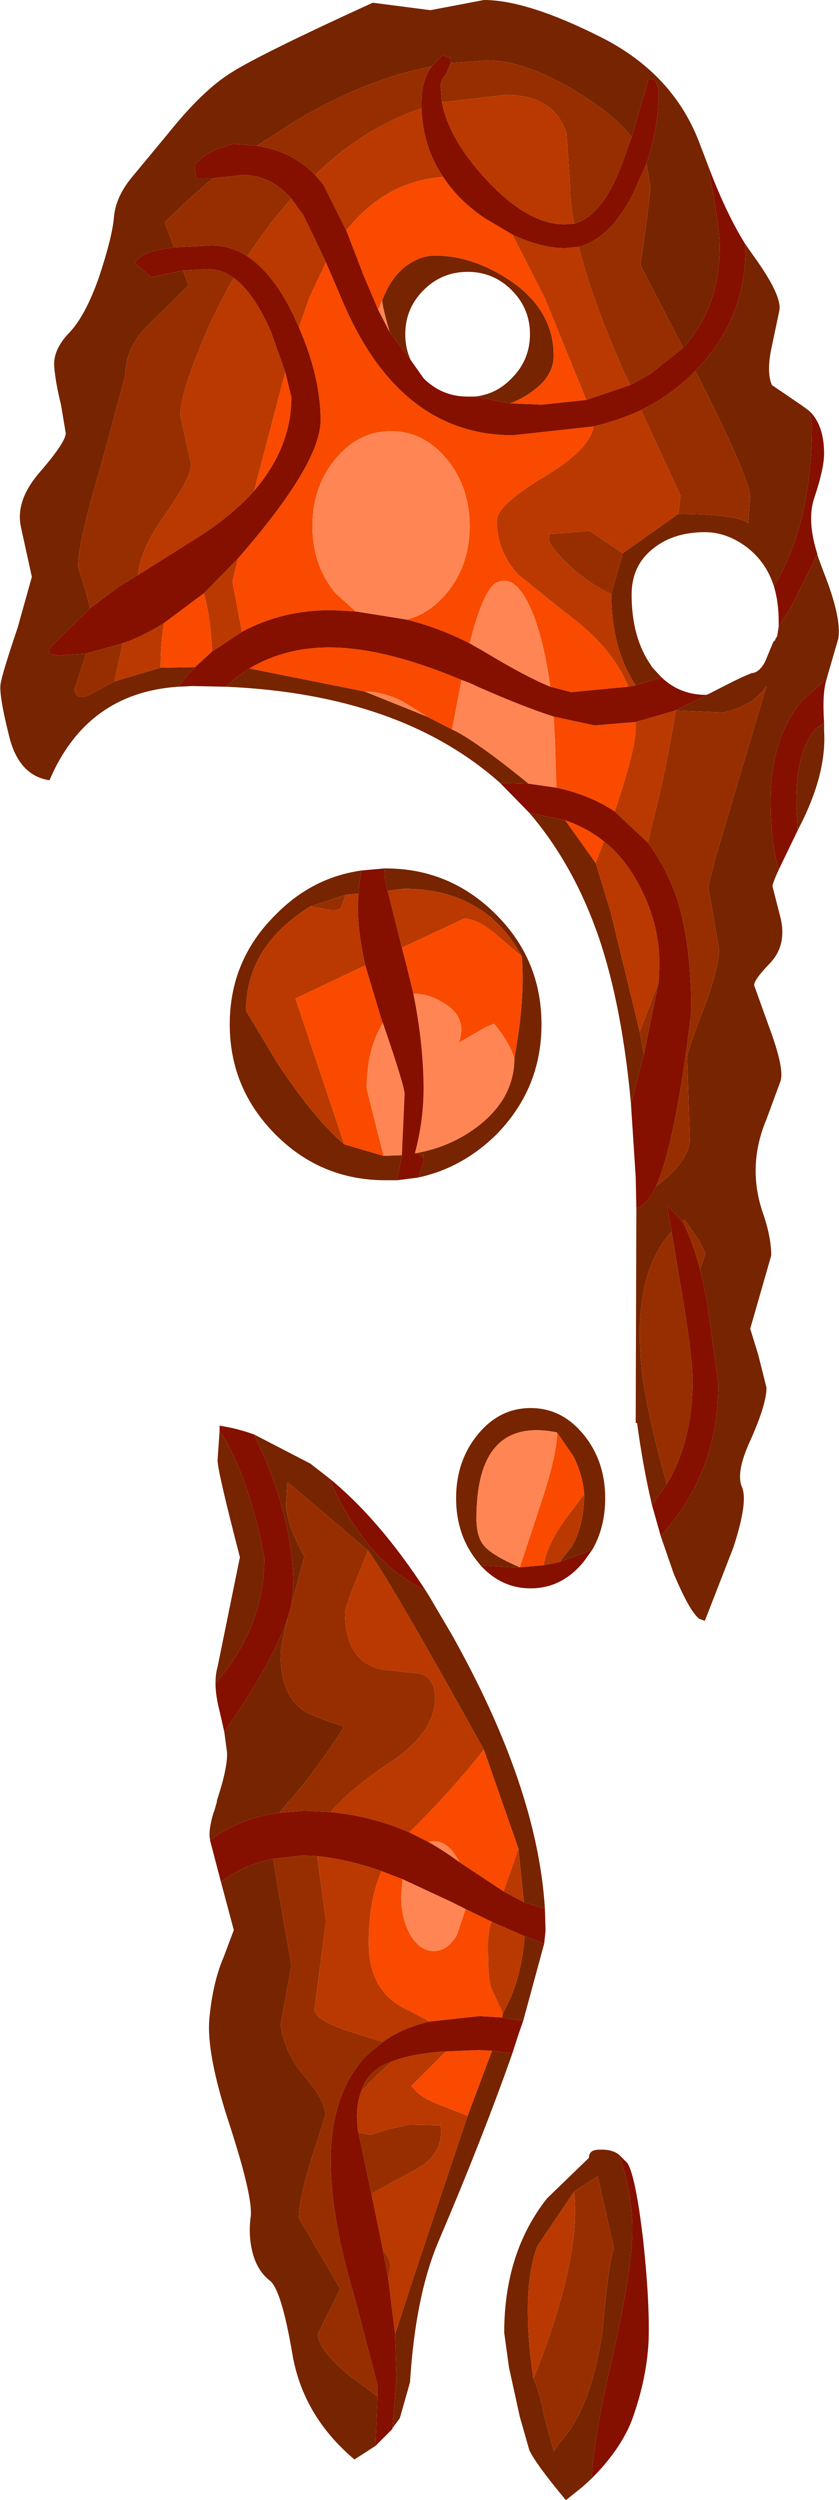 <?xml version="1.0" encoding="UTF-8" standalone="no"?>
<svg xmlns:ffdec="https://www.free-decompiler.com/flash" xmlns:xlink="http://www.w3.org/1999/xlink" ffdec:objectType="shape" height="184.4px" width="61.9px" xmlns="http://www.w3.org/2000/svg">
  <g transform="matrix(1.0, 0.0, 0.0, 1.0, -1.15, -1.5)">
    <path d="M47.75 11.6 Q46.5 10.05 44.3 8.65 40.1 5.95 37.1 5.95 L34.4 6.15 34.4 5.6 34.35 5.8 33.8 5.55 33.0 6.4 Q28.25 7.3 23.05 10.35 L20.1 12.25 18.35 12.1 17.15 12.5 Q16.15 12.95 15.5 13.65 L15.6 14.65 16.85 14.65 Q15.0 16.2 13.3 17.9 L14.0 19.75 Q11.55 20.0 11.1 20.9 L12.3 21.95 14.65 21.45 15.05 22.55 11.7 25.85 Q10.4 27.4 10.4 29.15 L8.65 35.65 Q6.9 41.55 6.9 43.3 L7.5 45.2 7.8 46.35 4.85 49.25 4.75 49.7 5.35 49.85 7.5 49.7 6.65 52.35 Q6.75 53.15 7.65 52.8 L9.6 51.75 13.0 50.75 15.55 50.7 15.05 51.2 14.3 52.15 Q7.55 52.6 4.8 59.05 2.5 58.7 1.8 55.7 1.05 52.7 1.2 51.9 1.35 51.05 2.45 47.8 L3.5 44.05 2.7 40.4 Q2.25 38.4 4.15 36.25 6.0 34.1 6.0 33.45 L5.65 31.35 Q5.25 29.75 5.15 28.55 5.05 27.3 6.25 26.05 7.45 24.8 8.45 21.95 9.4 19.1 9.55 17.6 9.65 16.05 10.9 14.55 L13.55 11.35 Q16.15 8.1 18.3 6.8 20.55 5.4 28.65 1.7 L32.9 2.25 34.75 1.9 36.85 1.5 Q40.05 1.5 45.5 4.25 50.95 7.0 52.85 12.3 L53.35 13.6 Q54.25 18.15 54.25 19.65 54.25 24.2 51.55 27.15 L48.4 21.05 48.8 18.25 49.15 15.4 48.85 13.55 Q49.75 10.95 49.75 8.15 L49.5 7.4 49.0 7.3 47.75 11.6 M56.1 19.45 L56.8 20.45 Q58.85 23.3 58.65 24.4 L58.05 27.25 Q57.7 29.0 58.1 29.9 L60.3 31.4 60.85 31.8 61.05 32.85 Q61.05 40.05 58.25 44.75 57.7 43.0 56.3 41.9 54.8 40.75 53.15 40.75 50.85 40.75 49.35 41.95 47.75 43.2 47.75 45.35 47.75 48.55 49.2 50.6 L49.25 50.7 49.95 51.45 48.05 52.05 47.65 51.4 Q46.25 48.85 46.25 45.3 L47.1 42.3 51.2 39.4 Q55.7 39.45 56.35 40.1 L56.5 38.2 Q56.5 36.8 52.45 28.85 56.15 25.1 56.15 19.9 L56.1 19.45 M61.45 42.4 L61.55 42.7 61.9 43.65 Q63.25 47.05 63.0 48.6 L62.2 51.35 62.15 51.55 60.35 53.15 Q58.0 55.9 58.0 60.65 58.0 63.6 58.6 65.65 58.1 66.75 58.15 66.9 L58.75 69.25 Q59.2 71.25 57.95 72.55 56.7 73.85 56.8 74.2 L57.95 77.4 Q59.0 80.25 58.75 81.2 L57.7 84.05 Q56.9 85.95 56.9 87.85 56.9 89.5 57.5 91.15 58.05 92.8 58.05 94.1 L56.5 99.5 57.1 101.45 57.7 103.85 Q57.7 105.05 56.55 107.65 55.4 110.1 55.9 111.2 56.35 112.3 55.25 115.65 L53.15 121.05 52.75 120.9 Q52.05 120.4 50.85 117.55 L49.9 114.8 50.45 114.15 Q54.15 109.7 54.15 103.55 L53.3 97.4 52.8 95.1 53.2 93.95 52.8 93.1 51.65 91.45 51.5 91.6 50.35 90.4 50.7 92.35 Q47.75 95.55 48.5 102.6 48.9 105.85 50.35 110.95 L49.25 112.5 Q48.6 109.75 48.15 106.45 L48.05 106.45 48.1 90.6 Q48.85 90.5 49.55 89.0 51.85 87.3 52.05 85.7 L51.85 79.55 Q51.85 79.0 53.05 75.95 54.2 72.9 54.2 71.5 L53.8 69.2 53.4 66.9 54.0 64.55 57.7 52.1 Q56.75 53.55 54.5 54.05 L51.0 53.9 53.5 52.65 Q56.1 51.3 56.5 51.2 L56.55 51.15 Q57.15 51.15 57.6 50.3 L58.2 48.85 58.3 48.75 58.35 48.7 58.35 48.65 58.5 48.4 58.5 48.35 58.6 47.7 59.5 46.3 61.45 42.4 M61.95 54.8 L61.95 55.4 Q62.15 58.6 60.1 62.55 L60.0 62.75 59.9 60.7 Q59.9 56.8 61.35 55.25 L61.95 54.8 M47.7 82.9 Q47.05 75.75 45.35 70.7 43.5 65.3 40.2 61.45 L42.85 62.0 45.1 65.15 46.2 68.75 48.35 77.6 48.65 79.3 48.3 80.6 47.7 82.9 M38.05 59.25 Q30.7 52.7 17.8 52.15 18.6 51.4 19.55 50.8 L28.05 52.5 32.65 54.35 34.5 55.3 Q36.15 56.05 40.15 59.3 L38.5 59.25 38.05 59.25 M38.8 31.25 L36.15 30.75 Q37.75 30.6 38.9 29.4 40.25 28.05 40.25 26.15 40.25 24.25 38.9 22.9 37.55 21.55 35.65 21.55 33.75 21.55 32.4 22.9 31.05 24.25 31.05 26.15 31.05 27.2 31.45 28.05 L29.9 26.0 Q29.35 24.1 29.35 23.65 30.0 21.9 31.2 21.05 32.2 20.35 33.25 20.35 35.95 20.35 38.65 22.1 42.0 24.3 42.0 27.75 42.0 29.1 40.7 30.15 39.85 30.85 38.8 31.25 M27.85 65.7 Q27.65 66.5 27.6 67.4 L26.65 67.5 24.05 68.35 Q19.3 71.3 19.3 76.05 L21.7 80.05 Q24.5 84.2 26.55 85.9 L29.45 86.75 30.8 86.7 30.45 88.55 29.6 88.55 Q24.85 88.55 21.5 85.2 18.1 81.8 18.1 77.05 18.1 72.3 21.5 68.95 24.2 66.2 27.85 65.7 M32.0 88.35 L32.05 88.25 32.4 87.2 32.4 86.6 32.35 86.85 Q32.25 86.65 31.85 86.55 34.35 86.1 36.3 84.65 39.1 82.55 39.1 79.55 39.9 75.2 39.65 72.05 36.95 67.05 30.95 67.05 L29.75 67.2 29.55 66.35 29.5 65.55 29.6 65.55 Q34.35 65.55 37.75 68.95 41.1 72.3 41.1 77.05 41.1 81.8 37.75 85.2 35.25 87.65 32.0 88.35 M31.8 86.55 L31.7 86.65 31.75 86.6 31.8 86.55 M44.25 111.7 Q44.15 110.3 43.45 108.9 L42.25 107.15 Q36.3 105.95 36.3 113.5 36.3 114.95 36.95 115.6 37.55 116.25 39.5 117.1 L39.1 117.1 36.6 116.95 36.4 116.7 Q34.8 114.75 34.8 112.0 34.8 109.25 36.4 107.3 38.0 105.35 40.3 105.35 42.6 105.35 44.2 107.3 45.8 109.25 45.8 112.0 45.8 114.15 44.85 115.8 L42.45 116.7 43.35 115.55 Q44.25 113.95 44.25 111.7 M41.35 142.25 L41.3 142.25 39.8 141.8 39.4 137.85 36.85 130.55 Q30.1 118.35 28.3 115.85 L22.35 110.8 22.25 112.45 Q22.25 113.85 23.6 116.3 L22.75 119.45 22.65 119.85 22.8 118.5 Q22.8 114.2 20.8 109.3 L19.9 107.3 24.05 109.45 25.4 110.5 Q28.2 116.8 32.55 118.8 L32.8 119.2 34.3 121.75 34.45 122.0 Q40.8 133.3 41.35 142.25 M21.75 135.2 Q18.95 135.55 16.65 137.2 16.5 136.55 16.9 135.2 L16.95 135.1 17.15 134.4 17.15 134.3 17.2 134.15 Q17.95 131.85 17.9 130.75 L17.7 129.25 Q21.35 124.0 22.4 120.75 21.85 122.85 21.85 123.5 21.85 126.4 23.4 127.55 24.0 128.05 26.55 128.85 24.25 132.4 22.3 134.55 L21.75 135.2 M17.45 140.3 Q19.2 139.0 21.3 138.6 L21.8 141.6 22.65 146.45 21.85 150.85 Q22.15 153.0 23.75 154.8 25.15 156.45 25.15 157.5 L24.2 160.5 Q23.2 163.65 23.2 165.1 L26.25 170.3 24.6 173.65 Q24.6 174.75 26.85 176.65 L29.0 178.25 28.85 181.9 27.3 182.9 Q23.45 179.65 22.7 175.0 21.9 170.35 21.05 169.7 20.15 169.0 19.8 167.7 19.45 166.4 19.65 164.95 19.8 163.5 18.1 158.25 16.35 152.95 16.6 150.35 16.85 147.7 17.65 145.85 L18.4 143.85 17.45 140.3 M39.85 144.3 L41.3 144.85 39.75 150.55 38.2 150.3 38.25 150.0 Q39.65 147.5 39.85 144.3 M17.35 107.05 Q18.3 108.4 19.15 110.75 20.15 113.55 20.65 116.45 20.65 121.5 17.05 125.65 17.05 124.95 17.2 124.45 L18.85 116.35 Q17.2 110.0 17.2 109.2 L17.35 107.05 M37.45 152.75 L38.95 152.95 Q36.75 159.2 33.55 166.7 31.8 170.75 31.4 177.2 L30.65 179.85 30.1 180.6 30.4 176.9 30.3 173.65 31.85 168.9 35.65 157.55 37.45 152.75 M44.8 184.3 L44.15 184.9 42.9 185.9 Q40.65 183.2 40.2 182.2 L39.5 179.75 38.7 176.1 38.35 173.55 Q38.35 167.65 41.5 163.65 L44.6 160.65 Q44.6 160.05 45.35 160.05 46.25 160.0 46.8 160.4 47.8 163.15 47.8 166.0 47.8 168.85 46.3 175.5 44.95 181.25 44.8 184.3 M40.5 176.95 Q40.9 177.7 41.3 179.7 L42.0 182.3 42.45 181.65 Q44.75 179.2 45.6 173.45 46.1 167.95 46.45 167.35 L45.25 162.0 43.5 163.15 40.8 167.15 Q39.55 170.45 40.5 176.95" fill="#772400" fill-rule="evenodd" stroke="none"/>
    <path d="M34.4 6.15 L37.1 5.95 Q40.1 5.95 44.3 8.65 46.5 10.05 47.75 11.6 L47.25 13.0 Q45.75 17.4 43.5 18.0 43.2 16.4 43.2 15.1 L42.95 11.35 Q42.05 8.5 38.45 8.5 L33.75 9.05 33.65 7.9 Q33.65 7.4 34.05 7.0 L34.4 6.15 M48.85 13.55 L49.15 15.4 48.8 18.25 48.4 21.05 51.55 27.15 49.1 29.1 47.65 29.9 47.3 29.2 Q44.85 23.7 43.85 19.7 46.2 19.1 47.9 15.7 L48.85 13.55 M9.6 51.75 L7.65 52.8 Q6.75 53.15 6.65 52.35 L7.5 49.7 10.2 48.95 9.6 51.75 M7.8 46.35 L7.5 45.2 6.9 43.3 Q6.9 41.55 8.65 35.65 L10.4 29.15 Q10.4 27.4 11.7 25.85 L15.05 22.55 14.65 21.45 16.5 21.35 Q17.5 21.35 18.4 22.0 16.95 24.5 15.85 27.25 14.45 30.75 14.45 32.1 L14.85 33.95 15.25 35.75 Q15.25 36.75 13.3 39.5 11.45 42.1 11.35 43.9 L9.95 44.75 7.8 46.35 M14.0 19.75 L13.3 17.9 Q15.0 16.2 16.85 14.65 L19.05 14.4 Q21.1 14.4 22.65 16.15 21.35 17.6 20.15 19.3 L19.4 20.4 Q18.15 19.6 16.75 19.6 L14.0 19.75 M20.1 12.25 L23.05 10.35 Q28.25 7.3 33.0 6.4 32.25 7.4 32.25 9.0 L32.25 9.5 Q28.0 10.9 24.4 14.4 22.7 12.65 20.1 12.25 M52.45 28.85 Q56.5 36.8 56.5 38.2 L56.35 40.1 Q55.7 39.45 51.2 39.4 L51.35 38.05 48.45 31.75 Q50.75 30.6 52.45 28.85 M47.1 42.3 L46.25 45.3 Q44.9 44.75 43.3 43.35 41.85 42.0 41.65 41.35 L41.7 40.75 41.7 40.9 44.65 40.65 47.1 42.3 M26.65 67.5 L26.35 68.35 Q26.25 68.65 25.65 68.65 L24.05 68.35 26.65 67.5 M51.0 53.9 L54.5 54.05 Q56.75 53.55 57.7 52.1 L54.0 64.55 53.4 66.9 53.8 69.2 54.2 71.5 Q54.2 72.9 53.05 75.95 51.85 79.0 51.85 79.55 L52.05 85.7 Q51.85 87.3 49.55 89.0 51.0 85.75 52.15 76.1 52.15 70.25 50.75 66.85 50.0 65.05 48.95 63.65 L49.25 62.35 Q50.3 58.3 51.0 53.9 M48.35 77.6 L49.75 73.9 48.65 79.3 48.35 77.6 M51.5 91.6 L51.65 91.45 52.8 93.1 53.2 93.95 52.8 95.1 Q52.15 92.75 51.5 91.6 M50.7 92.35 L51.3 95.95 Q52.25 101.45 52.25 103.25 52.25 107.8 50.35 110.95 48.9 105.85 48.5 102.6 47.75 95.55 50.7 92.35 M25.55 135.15 L23.6 135.05 21.75 135.2 22.3 134.55 Q24.25 132.4 26.55 128.85 24.0 128.05 23.4 127.55 21.85 126.4 21.85 123.5 21.85 122.85 22.4 120.75 L22.65 119.85 22.75 119.45 23.6 116.3 Q22.25 113.85 22.25 112.45 L22.35 110.8 28.3 115.85 27.0 119.1 26.6 120.35 Q26.6 124.5 29.95 124.7 L32.2 124.95 Q33.25 125.3 33.25 126.75 33.25 129.3 29.85 131.55 27.05 133.4 25.55 135.15 M21.3 138.6 L23.45 138.35 24.55 138.4 25.2 143.2 24.35 149.7 Q24.35 150.45 26.85 151.3 L29.4 152.1 28.25 153.05 Q25.55 155.8 25.55 160.9 25.55 165.05 27.3 170.9 L29.0 177.4 29.0 178.25 26.85 176.65 Q24.6 174.75 24.6 173.65 L26.25 170.3 23.2 165.1 Q23.2 163.65 24.2 160.5 L25.15 157.5 Q25.15 156.45 23.75 154.8 22.15 153.0 21.85 150.85 L22.65 146.45 21.8 141.6 21.3 138.6 M30.05 153.55 L28.7 154.8 27.8 155.75 Q28.1 154.75 28.9 154.15 29.35 153.8 30.05 153.55 M27.6 158.8 L28.5 158.95 29.75 158.55 31.35 158.2 33.5 158.25 33.6 158.3 33.65 158.1 33.7 158.65 Q33.7 160.55 31.75 161.55 L28.55 163.3 27.6 158.8 M29.4 167.45 Q29.95 168.1 29.95 168.6 L29.8 169.6 29.4 167.45 M43.5 163.15 L45.25 162.0 46.45 167.35 Q46.1 167.95 45.6 173.45 44.75 179.2 42.45 181.65 L42.0 182.3 41.3 179.7 Q40.9 177.7 40.5 176.95 44.05 168.1 43.5 163.15" fill="#972e00" fill-rule="evenodd" stroke="none"/>
    <path d="M13.0 50.75 L9.6 51.75 10.2 48.95 Q11.75 48.4 13.25 47.45 13.0 48.95 13.0 50.75 M33.75 9.05 L38.45 8.5 Q42.05 8.5 42.95 11.35 L43.2 15.1 Q43.2 16.4 43.5 18.0 L42.8 18.05 Q40.0 18.05 36.8 14.5 34.25 11.65 33.75 9.05 M38.95 18.8 Q41.05 19.8 42.85 19.8 L43.85 19.7 Q44.85 23.7 47.3 29.2 L47.65 29.9 44.4 31.0 41.35 23.5 38.95 18.8 M51.2 39.4 L47.1 42.3 44.65 40.65 41.7 40.9 41.7 40.75 41.65 41.35 Q41.85 42.0 43.3 43.35 44.9 44.75 46.25 45.3 46.25 48.85 47.65 51.4 L48.05 52.05 47.5 52.15 Q46.35 49.25 42.95 46.75 L39.4 43.9 Q37.8 42.15 37.8 39.9 37.8 38.75 41.4 36.6 44.65 34.65 44.95 32.95 46.8 32.5 48.45 31.75 L51.35 38.05 51.2 39.4 M26.7 18.5 L25.0 15.1 24.4 14.4 Q28.0 10.9 32.25 9.5 32.35 12.35 33.85 14.55 29.6 14.85 26.7 18.5 M25.2 20.85 L24.0 23.4 23.2 25.65 22.8 24.75 Q21.3 21.65 19.4 20.4 L20.15 19.3 Q21.35 17.6 22.65 16.15 L23.55 17.4 25.2 20.85 M18.7 42.7 L18.3 44.4 19.0 48.1 16.8 49.55 Q16.7 47.2 16.25 45.5 L16.2 45.25 18.7 42.7 M18.4 22.0 Q19.9 23.1 21.15 26.0 L22.2 28.95 19.9 37.7 Q18.3 39.5 15.8 41.1 L11.35 43.9 Q11.45 42.1 13.3 39.5 15.25 36.75 15.25 35.75 L14.85 33.95 14.45 32.1 Q14.45 30.75 15.85 27.25 16.95 24.5 18.4 22.0 M48.05 54.75 L51.0 53.9 Q50.3 58.3 49.25 62.35 L48.95 63.65 46.5 61.35 Q48.05 56.75 48.05 55.2 L48.05 54.75 M27.6 67.4 L27.55 68.3 Q27.55 70.25 28.1 72.7 L22.95 75.15 26.55 85.9 Q24.5 84.2 21.7 80.05 L19.3 76.05 Q19.3 71.3 24.05 68.35 L25.65 68.65 Q26.25 68.65 26.35 68.35 L26.65 67.5 27.6 67.4 M30.8 71.4 L29.75 67.2 30.95 67.05 Q36.95 67.05 39.65 72.05 L37.6 70.3 Q36.3 69.25 35.4 69.25 L30.8 71.4 M48.35 77.6 L46.2 68.75 45.1 65.15 45.7 63.55 Q47.15 64.7 48.15 66.5 49.8 69.45 49.8 72.6 L49.75 73.9 48.35 77.6 M44.25 111.7 Q44.25 113.95 43.35 115.55 L42.45 116.7 41.25 116.95 Q41.5 115.5 42.75 113.7 L44.25 111.7 M39.8 141.8 L38.3 141.0 39.4 137.85 39.8 141.8 M31.35 136.65 Q28.6 135.45 25.55 135.15 27.05 133.4 29.85 131.55 33.25 129.3 33.25 126.75 33.25 125.3 32.2 124.95 L29.95 124.7 Q26.6 124.5 26.6 120.35 L27.0 119.1 28.3 115.85 Q30.1 118.35 36.85 130.55 34.45 133.6 31.35 136.65 M24.55 138.4 Q26.7 138.6 29.3 139.5 28.35 141.7 28.35 144.8 28.35 148.5 31.35 149.8 L32.85 150.6 Q30.85 151.05 29.4 152.1 L26.85 151.3 Q24.35 150.45 24.35 149.7 L25.2 143.2 24.55 138.4 M37.45 143.25 L39.85 144.3 Q39.65 147.5 38.25 150.0 L37.4 148.15 Q37.15 147.65 37.15 144.95 37.15 143.95 37.4 143.3 L37.45 143.25 M35.65 157.55 L31.85 168.9 30.3 173.65 29.8 169.6 29.95 168.6 Q29.95 168.1 29.4 167.45 L29.15 166.2 28.55 163.3 31.75 161.55 Q33.7 160.55 33.7 158.65 L33.65 158.1 33.6 158.3 33.5 158.25 31.35 158.2 29.75 158.55 28.5 158.95 27.6 158.8 27.55 158.6 Q27.35 156.9 27.8 155.75 L28.7 154.8 30.05 153.55 Q31.55 152.95 34.05 152.8 L31.5 155.35 Q32.05 156.1 33.25 156.6 L35.65 157.55 M40.5 176.95 Q39.55 170.45 40.8 167.15 L43.5 163.15 Q44.05 168.1 40.5 176.95" fill="#ba3900" fill-rule="evenodd" stroke="none"/>
    <path d="M15.55 50.7 L13.0 50.75 Q13.0 48.95 13.25 47.45 L16.2 45.25 16.25 45.5 Q16.7 47.2 16.8 49.55 L15.55 50.7 M44.4 31.0 L41.1 31.35 38.8 31.25 Q39.85 30.85 40.7 30.15 42.0 29.1 42.0 27.75 42.0 24.3 38.65 22.1 35.95 20.35 33.25 20.35 32.2 20.35 31.2 21.05 30.0 21.9 29.35 23.65 L29.05 24.35 27.95 21.75 26.7 18.5 Q29.6 14.85 33.85 14.55 34.95 16.25 36.85 17.55 L38.95 18.8 41.35 23.5 44.4 31.0 M44.95 32.95 Q44.65 34.65 41.4 36.6 37.8 38.75 37.8 39.9 37.8 42.15 39.4 43.9 L42.95 46.75 Q46.35 49.25 47.5 52.15 L43.3 52.55 41.75 52.15 Q41.35 49.2 40.6 47.1 39.3 43.65 37.75 44.5 36.8 45.0 35.8 48.95 33.55 47.8 31.15 47.2 32.8 46.8 34.1 45.25 35.8 43.2 35.8 40.3 35.8 37.4 34.1 35.35 32.4 33.3 30.0 33.3 27.6 33.3 25.9 35.35 24.2 37.4 24.2 40.3 24.2 43.2 25.9 45.25 L27.4 46.6 25.6 46.5 Q21.95 46.5 19.0 48.1 L18.3 44.4 18.7 42.7 19.3 42.0 Q24.8 35.55 24.8 32.5 24.8 29.3 23.2 25.65 L24.0 23.4 25.2 20.85 26.55 24.0 Q30.75 33.6 39.0 33.6 L44.95 32.95 M22.2 28.95 L22.65 30.8 Q22.65 34.5 19.9 37.7 L22.2 28.95 M42.0 54.35 L45.0 55.0 48.05 54.75 48.05 55.2 Q48.05 56.75 46.5 61.35 44.6 60.1 42.2 59.6 L42.1 56.2 42.0 54.35 M34.5 55.3 L32.65 54.35 30.8 53.2 Q29.35 52.5 28.05 52.5 L19.55 50.8 Q22.15 49.25 25.45 49.25 29.5 49.25 35.2 51.65 L34.5 55.3 M28.1 72.7 L29.3 76.7 29.4 76.95 Q28.2 78.9 28.2 81.8 L29.45 86.75 26.55 85.9 22.95 75.15 28.1 72.7 M31.65 74.8 L31.15 72.75 30.8 71.4 35.4 69.25 Q36.3 69.25 37.6 70.3 L39.65 72.05 Q39.9 75.2 39.1 79.55 38.75 78.4 37.6 77.0 L37.0 77.25 35.0 78.4 Q35.65 76.6 34.0 75.55 32.85 74.8 31.75 74.8 L31.65 74.8 M45.7 63.55 L45.1 65.15 42.85 62.0 Q44.45 62.55 45.7 63.55 M42.25 107.15 L43.45 108.9 Q44.15 110.3 44.25 111.7 L42.75 113.7 Q41.5 115.5 41.25 116.95 L39.5 117.1 41.05 112.4 Q42.25 108.8 42.25 107.15 M38.3 141.0 L35.05 138.85 34.85 138.5 Q34.15 137.3 33.15 137.3 L32.75 137.35 31.35 136.65 Q34.45 133.6 36.85 130.55 L39.4 137.85 38.3 141.0 M29.3 139.5 L30.85 140.1 30.75 141.35 Q30.75 143.05 31.45 144.25 32.15 145.4 33.15 145.4 34.15 145.4 34.85 144.25 L35.5 142.3 37.45 143.25 37.4 143.3 Q37.15 143.95 37.15 144.95 37.15 147.65 37.4 148.15 L38.25 150.0 38.2 150.3 36.5 150.2 32.85 150.6 31.35 149.8 Q28.35 148.5 28.35 144.8 28.35 141.7 29.3 139.5 M37.45 152.75 L35.65 157.55 33.25 156.6 Q32.05 156.1 31.5 155.35 L34.05 152.8 36.5 152.7 37.45 152.75" fill="#f94a00" fill-rule="evenodd" stroke="none"/>
    <path d="M29.9 26.0 L29.05 24.35 29.35 23.65 Q29.35 24.1 29.9 26.0 M27.4 46.6 L25.9 45.25 Q24.2 43.2 24.2 40.3 24.2 37.4 25.9 35.35 27.6 33.3 30.0 33.3 32.4 33.3 34.1 35.35 35.8 37.4 35.8 40.3 35.8 43.2 34.1 45.25 32.8 46.8 31.15 47.2 L27.4 46.6 M35.8 48.95 Q36.8 45.0 37.75 44.5 39.3 43.65 40.6 47.1 41.35 49.2 41.75 52.15 40.0 51.45 36.85 49.55 L35.8 48.95 M35.2 51.65 Q35.8 51.85 36.4 52.15 39.8 53.65 42.0 54.35 L42.1 56.2 42.2 59.6 40.15 59.3 Q36.15 56.05 34.5 55.3 L35.2 51.65 M32.65 54.35 L28.05 52.5 Q29.35 52.5 30.8 53.2 L32.65 54.35 M29.4 76.95 Q31.0 81.6 31.0 82.2 L30.8 86.7 29.45 86.75 28.2 81.8 Q28.2 78.9 29.4 76.95 M31.85 86.55 L31.8 86.55 31.75 86.6 Q32.4 84.2 32.4 81.8 32.4 78.55 31.65 74.8 L31.75 74.8 Q32.85 74.8 34.0 75.55 35.65 76.6 35.0 78.4 L37.0 77.25 37.6 77.0 Q38.75 78.4 39.1 79.55 39.1 82.55 36.3 84.65 34.35 86.1 31.85 86.55 M39.5 117.1 Q37.55 116.25 36.95 115.6 36.3 114.95 36.3 113.5 36.3 105.95 42.25 107.15 42.25 108.8 41.05 112.4 L39.5 117.1 M35.05 138.85 L34.85 138.7 Q33.8 137.95 32.75 137.35 L33.15 137.3 Q34.15 137.3 34.85 138.5 L35.05 138.85 M30.85 140.1 L34.4 141.75 35.5 142.3 34.85 144.25 Q34.15 145.4 33.15 145.4 32.15 145.4 31.45 144.25 30.75 143.05 30.75 141.35 L30.85 140.1" fill="#ff8654" fill-rule="evenodd" stroke="none"/>
    <path d="M47.75 11.6 L49.0 7.3 49.5 7.4 49.75 8.15 Q49.75 10.95 48.85 13.55 L47.9 15.7 Q46.2 19.1 43.85 19.7 L42.85 19.8 Q41.05 19.8 38.95 18.8 L36.85 17.55 Q34.95 16.25 33.85 14.55 32.35 12.35 32.25 9.5 L32.25 9.0 Q32.25 7.4 33.0 6.4 L33.8 5.55 34.35 5.8 34.4 5.6 34.4 6.15 34.05 7.0 Q33.65 7.4 33.65 7.9 L33.75 9.05 Q34.25 11.65 36.8 14.5 40.0 18.05 42.8 18.05 L43.5 18.0 Q45.75 17.4 47.25 13.0 L47.75 11.6 M51.55 27.15 Q54.25 24.2 54.25 19.65 54.25 18.15 53.35 13.6 54.65 17.1 56.1 19.45 L56.15 19.9 Q56.15 25.1 52.45 28.85 50.75 30.6 48.45 31.75 46.8 32.5 44.95 32.95 L39.0 33.6 Q30.75 33.6 26.55 24.0 L25.2 20.85 23.55 17.4 22.65 16.15 Q21.1 14.4 19.05 14.4 L16.85 14.65 15.6 14.65 15.5 13.65 Q16.15 12.95 17.15 12.5 L18.35 12.1 20.1 12.25 Q22.7 12.65 24.4 14.4 L25.0 15.1 26.7 18.5 27.95 21.75 29.05 24.35 29.9 26.0 31.45 28.05 32.4 29.4 Q33.75 30.75 35.65 30.75 L36.15 30.75 38.8 31.25 41.1 31.35 44.4 31.0 47.65 29.9 49.1 29.1 51.55 27.15 M14.3 52.15 L15.05 51.2 15.55 50.7 16.8 49.55 19.0 48.1 Q21.95 46.5 25.6 46.5 L27.4 46.6 31.15 47.2 Q33.55 47.8 35.8 48.95 L36.85 49.55 Q40.0 51.45 41.75 52.15 L43.3 52.55 47.5 52.15 48.05 52.05 49.95 51.45 Q51.3 52.75 53.25 52.75 L53.5 52.65 51.0 53.9 48.05 54.75 45.0 55.0 42.0 54.35 Q39.8 53.65 36.4 52.15 35.8 51.85 35.2 51.65 29.5 49.25 25.45 49.25 22.15 49.25 19.55 50.8 18.6 51.4 17.8 52.15 L15.35 52.1 14.3 52.15 M7.5 49.7 L5.35 49.85 4.75 49.7 4.85 49.25 7.8 46.35 9.95 44.75 11.35 43.9 15.8 41.1 Q18.3 39.5 19.9 37.7 22.65 34.5 22.65 30.8 L22.2 28.95 21.15 26.0 Q19.9 23.1 18.4 22.0 17.5 21.35 16.5 21.35 L14.65 21.45 12.3 21.95 11.1 20.9 Q11.55 20.0 14.0 19.75 L16.75 19.6 Q18.15 19.6 19.4 20.4 21.3 21.65 22.8 24.75 L23.2 25.65 Q24.8 29.3 24.8 32.5 24.8 35.55 19.3 42.0 L18.7 42.7 16.2 45.25 13.25 47.45 Q11.75 48.4 10.2 48.95 L7.5 49.7 M58.25 44.75 Q61.05 40.05 61.05 32.85 L60.85 31.8 Q61.95 32.85 61.95 34.95 61.95 36.05 61.25 38.15 60.65 39.85 61.45 42.35 L61.45 42.4 59.5 46.3 58.6 47.7 58.6 47.35 Q58.6 45.9 58.25 44.75 M62.15 51.55 Q61.8 52.55 61.95 54.8 L61.35 55.25 Q59.9 56.8 59.9 60.7 L60.0 62.75 58.6 65.65 Q58.0 63.6 58.0 60.65 58.0 55.9 60.35 53.15 L62.15 51.55 M49.9 114.8 L49.25 112.5 50.35 110.95 Q52.25 107.8 52.25 103.25 52.25 101.45 51.3 95.95 L50.7 92.35 50.35 90.4 51.5 91.6 Q52.15 92.75 52.8 95.1 L53.3 97.4 54.15 103.55 Q54.15 109.7 50.45 114.15 L49.9 114.8 M48.1 90.6 L48.05 88.3 47.7 82.9 48.3 80.6 48.65 79.3 49.75 73.9 49.8 72.6 Q49.8 69.45 48.15 66.5 47.15 64.7 45.7 63.55 44.45 62.55 42.85 62.0 L40.2 61.45 38.05 59.25 38.5 59.25 40.15 59.3 42.2 59.6 Q44.6 60.1 46.5 61.35 L48.95 63.65 Q50.0 65.05 50.75 66.85 52.15 70.25 52.15 76.1 51.0 85.75 49.55 89.0 48.85 90.5 48.1 90.6 M27.85 65.7 L29.5 65.55 29.55 66.35 29.75 67.2 30.8 71.4 31.15 72.75 31.65 74.8 Q32.4 78.55 32.4 81.8 32.4 84.2 31.75 86.6 L31.7 86.65 31.8 86.55 31.85 86.55 Q32.25 86.65 32.35 86.85 L32.4 86.6 32.4 87.2 32.05 88.25 32.0 88.35 30.45 88.55 30.8 86.7 31.0 82.2 Q31.0 81.6 29.4 76.95 L29.3 76.7 28.1 72.7 Q27.55 70.25 27.55 68.3 L27.6 67.4 Q27.65 66.5 27.85 65.7 M42.45 116.7 L44.85 115.8 44.2 116.7 Q42.6 118.65 40.3 118.65 38.15 118.65 36.6 116.95 L39.1 117.1 39.5 117.1 41.25 116.95 42.45 116.7 M39.8 141.8 L41.3 142.25 41.35 142.25 41.4 143.9 41.3 144.85 39.85 144.3 37.45 143.25 35.5 142.3 34.4 141.75 30.85 140.1 29.3 139.5 Q26.7 138.6 24.55 138.4 L23.45 138.35 21.3 138.6 Q19.2 139.0 17.45 140.3 L16.65 137.25 16.65 137.2 Q18.95 135.55 21.75 135.2 L23.6 135.05 25.55 135.15 Q28.6 135.45 31.35 136.65 L32.75 137.35 Q33.8 137.95 34.85 138.7 L35.05 138.85 38.3 141.0 39.8 141.8 M32.55 118.8 Q28.2 116.8 25.4 110.5 29.1 113.5 32.55 118.8 M19.9 107.3 L20.8 109.3 Q22.8 114.2 22.8 118.5 L22.65 119.85 22.4 120.75 Q21.35 124.0 17.7 129.25 L17.35 127.7 Q17.05 126.55 17.05 125.65 20.65 121.5 20.65 116.45 20.15 113.55 19.15 110.75 18.3 108.4 17.35 107.05 L17.35 106.65 Q18.65 106.85 19.9 107.3 M28.85 181.9 L29.0 178.25 29.0 177.4 27.3 170.9 Q25.55 165.05 25.55 160.9 25.55 155.8 28.25 153.05 L29.4 152.1 Q30.85 151.05 32.85 150.6 L36.5 150.2 38.2 150.3 39.75 150.55 39.4 151.55 38.95 152.95 37.45 152.75 36.5 152.7 34.05 152.8 Q31.55 152.95 30.05 153.55 29.35 153.8 28.9 154.15 28.1 154.75 27.8 155.75 27.35 156.9 27.55 158.6 L27.6 158.8 28.55 163.3 29.15 166.2 29.4 167.45 29.8 169.6 30.3 173.65 30.4 176.9 30.1 180.6 30.1 180.65 28.85 181.9 M46.8 160.4 L47.45 161.05 Q48.05 162.05 48.6 166.7 49.1 171.35 49.0 174.2 48.85 177.05 47.75 180.05 46.9 182.2 44.8 184.3 44.95 181.25 46.3 175.5 47.8 168.85 47.8 166.0 47.8 163.15 46.8 160.4" fill="#851000" fill-rule="evenodd" stroke="none"/>
  </g>
</svg>

